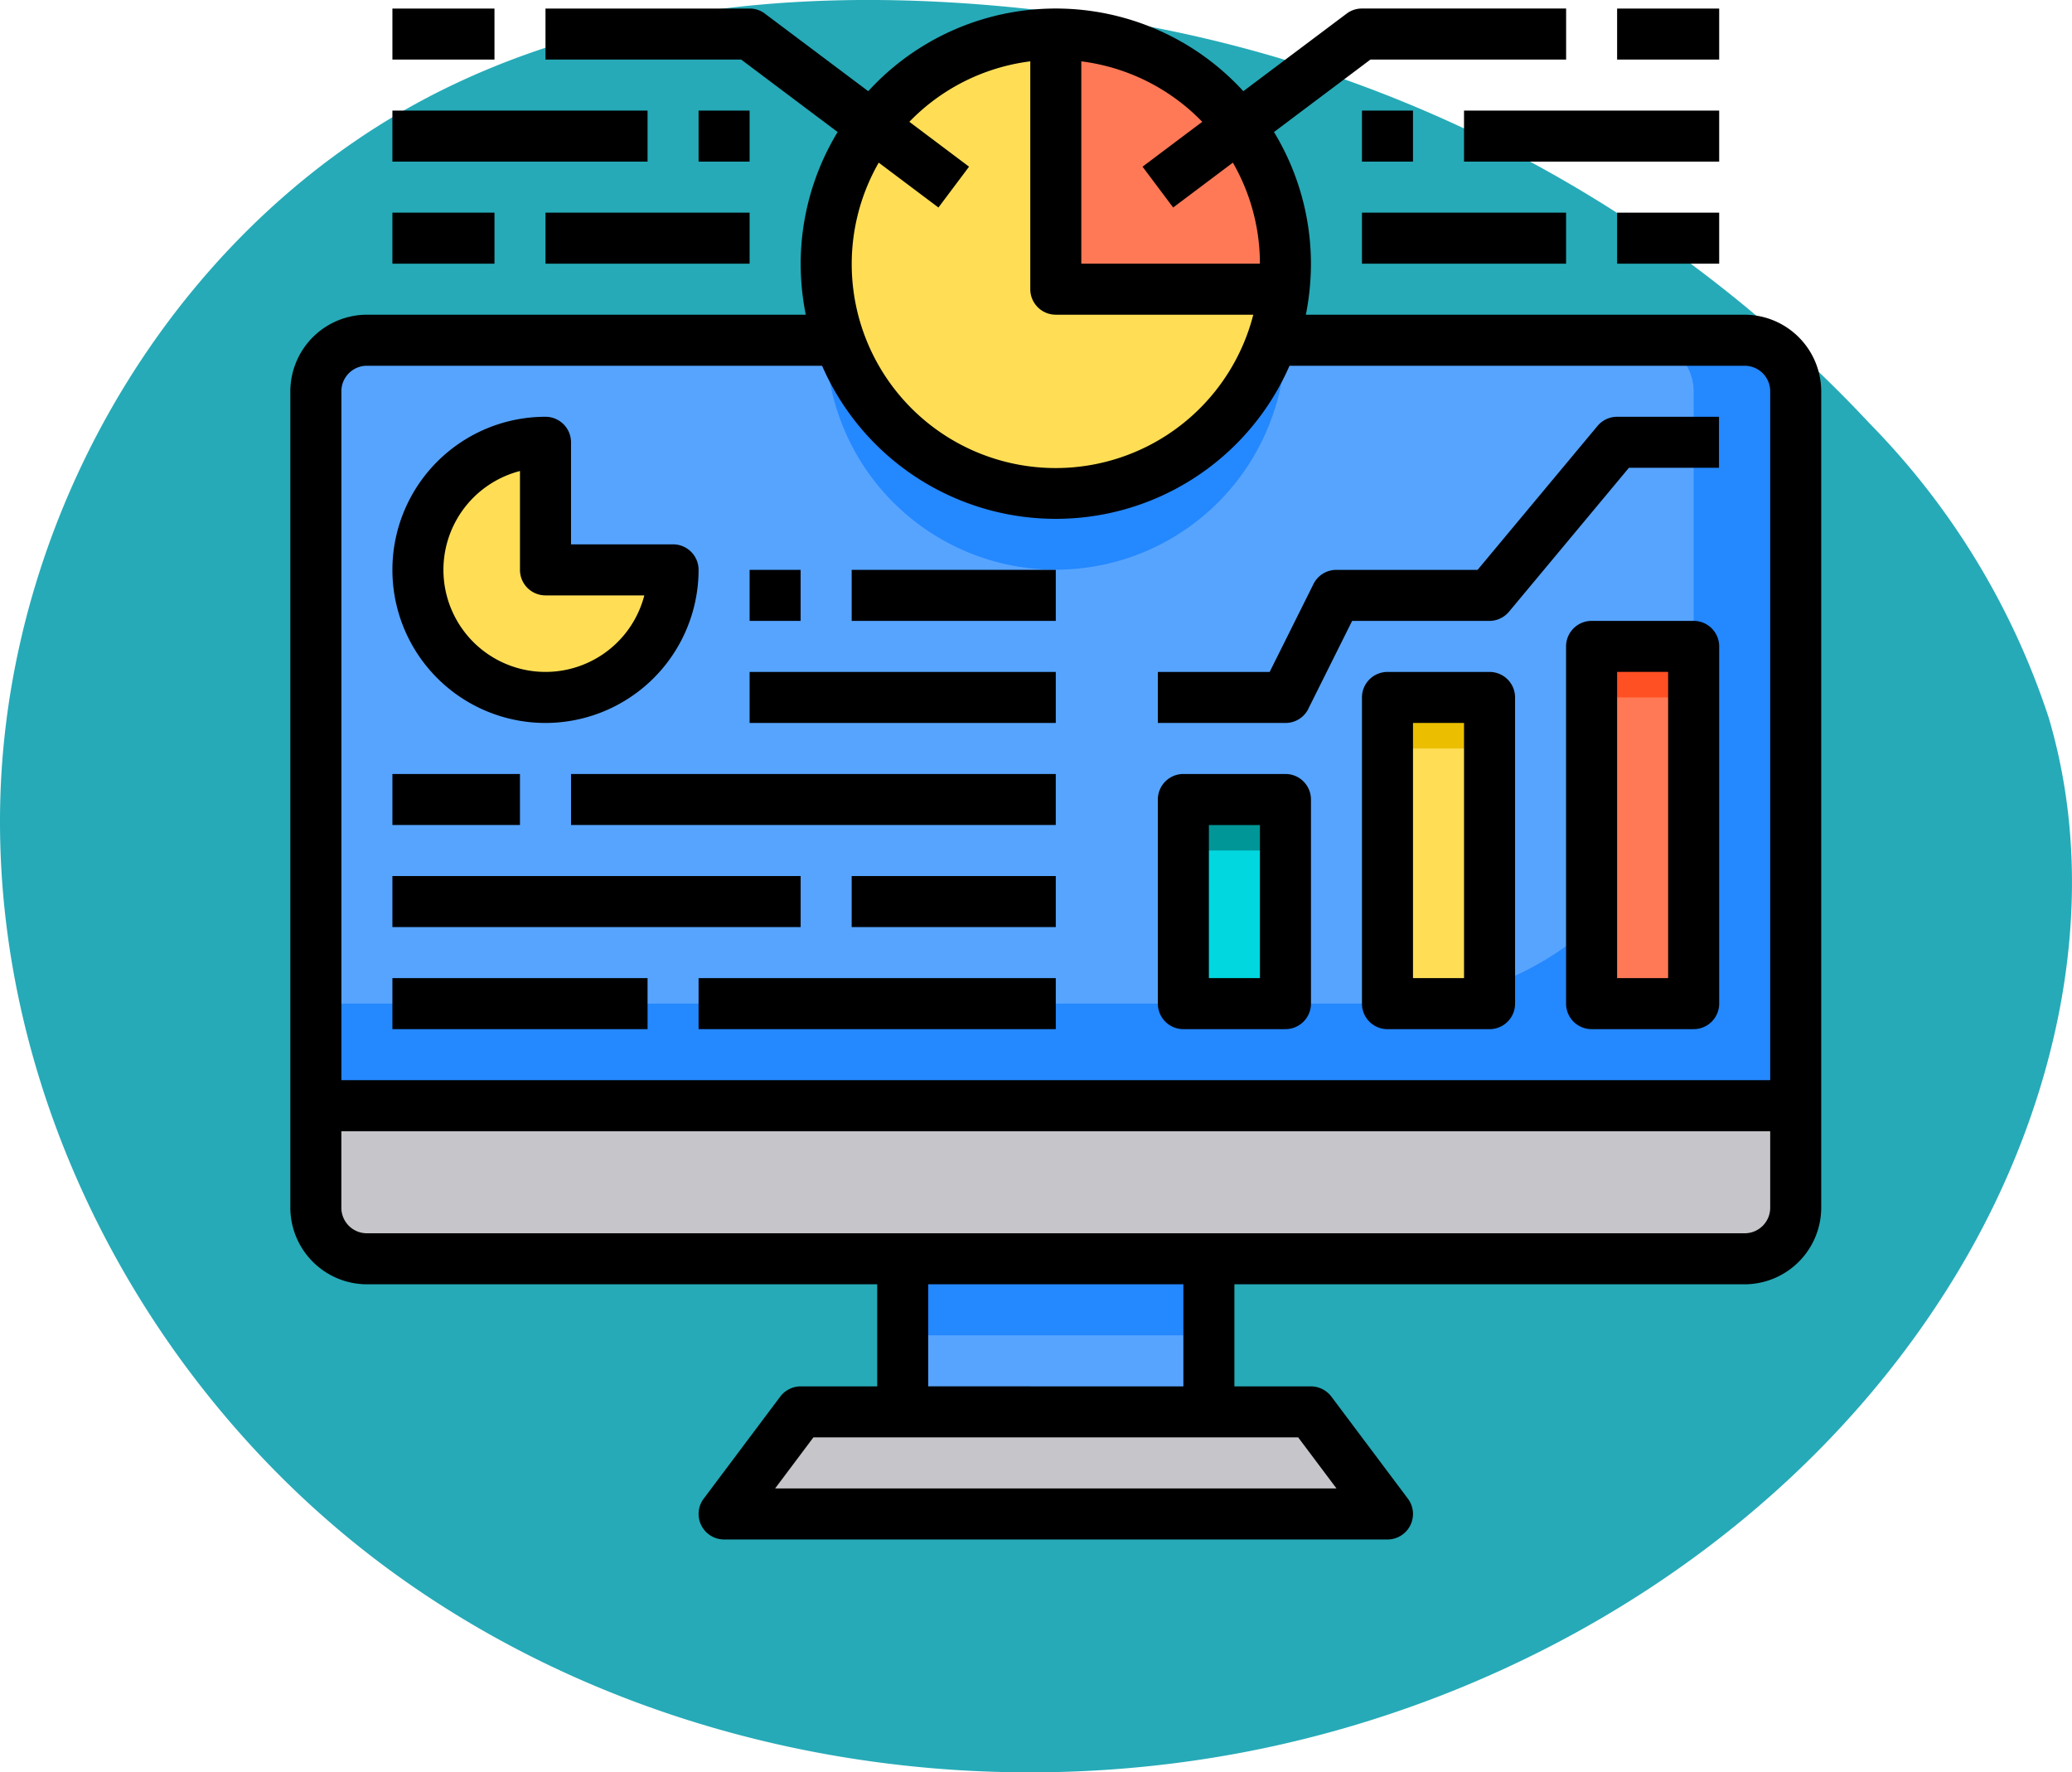 <svg xmlns="http://www.w3.org/2000/svg" xmlns:xlink="http://www.w3.org/1999/xlink" width="78.501" height="67.148" viewBox="0 0 78.501 67.148">
  <defs>
    <clipPath id="clip-path">
      <rect id="Rectángulo_401558" data-name="Rectángulo 401558" width="58" height="58" transform="translate(421 2294)" fill="#fff" stroke="#707070" stroke-width="1"/>
    </clipPath>
  </defs>
  <g id="Grupo_1099946" data-name="Grupo 1099946" transform="translate(-410 -2293.676)">
    <path id="_12068" data-name="12068" d="M72.033,71.913c-8.038-1.11-16.53-.839-23.844,2.675C38.045,79.46,31.382,90.507,31.127,101.757s5.606,22.305,14.66,28.988,21,9.051,32.068,7.045c11.165-2.023,21.645-8.583,27.469-18.322,3.735-6.245,5.48-13.956,3.417-20.934a28.6,28.6,0,0,0-6.787-11.156A50.145,50.145,0,0,0,72.033,71.913Z" transform="translate(378.881 2222.343)" fill="#26aab7"/>
    <g id="Enmascarar_grupo_1098731" data-name="Enmascarar grupo 1098731" clip-path="url(#clip-path)">
      <g id="computer" transform="translate(419.067 2292.066)">
        <path id="Trazado_874294" data-name="Trazado 874294" d="M58.967,16.433V43.5H2.9V16.433A1.939,1.939,0,0,1,4.833,14.5h52.2A1.939,1.939,0,0,1,58.967,16.433Z" fill="#57a4ff"/>
        <path id="Trazado_874295" data-name="Trazado 874295" d="M58.967,16.433V43.5H2.9V39.633H43.5a11.6,11.6,0,0,0,11.6-11.6v-11.6A1.939,1.939,0,0,0,53.167,14.5h3.867A1.939,1.939,0,0,1,58.967,16.433Z" fill="#2488ff"/>
        <path id="Trazado_874296" data-name="Trazado 874296" d="M51.233,26.1H55.1V39.633H51.233Z" fill="#ff7956"/>
        <path id="Trazado_874297" data-name="Trazado 874297" d="M43.5,28.033h3.867v11.6H43.5Z" fill="#ffde55"/>
        <path id="Trazado_874298" data-name="Trazado 874298" d="M42.533,58.967h-23.2l2.9-3.867h17.4Z" fill="#c6c5ca"/>
        <path id="Trazado_874299" data-name="Trazado 874299" d="M35.767,31.9h3.867v7.733H35.767Z" fill="#00ddc2"/>
        <path id="Trazado_874300" data-name="Trazado 874300" d="M37.893,6.38a8.665,8.665,0,0,1,1.74,5.22,7.987,7.987,0,0,1-.058.967H30.933V2.9a8.692,8.692,0,0,1,6.96,3.48Z" fill="#ff7956"/>
        <path id="Trazado_874301" data-name="Trazado 874301" d="M24.959,17.922A8.7,8.7,0,0,1,30.933,2.9v9.667h8.642a8.15,8.15,0,0,1-.445,1.933,8.693,8.693,0,0,1-14.171,3.422Z" fill="#ffde55"/>
        <path id="Trazado_874302" data-name="Trazado 874302" d="M39.575,15.467a8.15,8.15,0,0,1-.445,1.933,8.7,8.7,0,0,1-16.9-2.9,8.984,8.984,0,0,1,.116-1.45,8.88,8.88,0,0,0,.387,1.45,8.542,8.542,0,0,0,2.223,3.422,8.686,8.686,0,0,0,13.756-2.455Z" fill="#2488ff"/>
        <path id="Trazado_874303" data-name="Trazado 874303" d="M37.7,55.1H24.167l.967-5.8h11.6Z" fill="#57a4ff"/>
        <path id="Trazado_874304" data-name="Trazado 874304" d="M58.967,43.5v3.867A1.939,1.939,0,0,1,57.033,49.3H4.833A1.939,1.939,0,0,1,2.9,47.367V43.5Z" fill="#c6c5ca"/>
        <path id="Trazado_874305" data-name="Trazado 874305" d="M25.133,49.3h11.6v2.9h-11.6Z" fill="#2488ff"/>
        <path id="Trazado_874306" data-name="Trazado 874306" d="M11.6,23.2h4.833A4.833,4.833,0,1,1,11.6,18.367Z" fill="#ffde55"/>
        <path id="Trazado_874307" data-name="Trazado 874307" d="M35.767,31.9h3.867v7.733H35.767Z" fill="#00d7df"/>
        <path id="Trazado_874308" data-name="Trazado 874308" d="M51.233,26.1H55.1v1.933H51.233Z" fill="#ff5023"/>
        <path id="Trazado_874309" data-name="Trazado 874309" d="M43.5,28.033h3.867v1.933H43.5Z" fill="#ebbf00"/>
        <path id="Trazado_874310" data-name="Trazado 874310" d="M35.767,31.9h3.867v1.933H35.767Z" fill="#009698"/>
        <path id="Trazado_874311" data-name="Trazado 874311" d="M57.033,13.533H40.407A9.86,9.86,0,0,0,40.6,11.6a9.632,9.632,0,0,0-1.4-4.988l3.654-2.745h7.414V1.933H42.533a.951.951,0,0,0-.58.193L38.038,5.065a9.625,9.625,0,0,0-14.21,0L19.913,2.127a.951.951,0,0,0-.58-.193H11.6V3.867h7.414l3.654,2.745a9.632,9.632,0,0,0-1.4,4.988,9.86,9.86,0,0,0,.193,1.933H4.833a2.909,2.909,0,0,0-2.9,2.9V47.367a2.909,2.909,0,0,0,2.9,2.9H24.167v3.867h-2.9a.98.98,0,0,0-.773.387l-2.9,3.867a.967.967,0,0,0,.773,1.547H43.5a.967.967,0,0,0,.773-1.547l-2.9-3.867a.98.98,0,0,0-.773-.387H37.7V50.267H57.033a2.909,2.909,0,0,0,2.9-2.9V16.433a2.909,2.909,0,0,0-2.9-2.9ZM31.9,3.934a7.712,7.712,0,0,1,4.582,2.291l-2.262,1.7,1.16,1.547,2.262-1.7A7.68,7.68,0,0,1,38.667,11.6H31.9ZM24.225,7.772l2.262,1.7,1.16-1.547-2.262-1.7a7.712,7.712,0,0,1,4.582-2.291v8.632a.967.967,0,0,0,.967.967h7.482A7.728,7.728,0,1,1,24.225,7.772ZM40.117,56.067,41.567,58H20.3l1.45-1.933ZM26.1,54.133V50.267h9.667v3.867ZM58,47.367a.967.967,0,0,1-.967.967H4.833a.967.967,0,0,1-.967-.967v-2.9H58Zm0-4.833H3.867v-26.1a.967.967,0,0,1,.967-.967H22.079a9.659,9.659,0,0,0,17.709,0H57.033a.967.967,0,0,1,.967.967Z"/>
        <path id="Trazado_874312" data-name="Trazado 874312" d="M52.2,1.933h3.867V3.867H52.2Z"/>
        <path id="Trazado_874313" data-name="Trazado 874313" d="M42.533,5.8h1.933V7.733H42.533Z"/>
        <path id="Trazado_874314" data-name="Trazado 874314" d="M46.4,5.8h9.667V7.733H46.4Z"/>
        <path id="Trazado_874315" data-name="Trazado 874315" d="M42.533,9.667h7.733V11.6H42.533Z"/>
        <path id="Trazado_874316" data-name="Trazado 874316" d="M52.2,9.667h3.867V11.6H52.2Z"/>
        <path id="Trazado_874317" data-name="Trazado 874317" d="M5.8,1.933H9.667V3.867H5.8Z"/>
        <path id="Trazado_874318" data-name="Trazado 874318" d="M17.4,5.8h1.933V7.733H17.4Z"/>
        <path id="Trazado_874319" data-name="Trazado 874319" d="M5.8,5.8h9.667V7.733H5.8Z"/>
        <path id="Trazado_874320" data-name="Trazado 874320" d="M11.6,9.667h7.733V11.6H11.6Z"/>
        <path id="Trazado_874321" data-name="Trazado 874321" d="M5.8,9.667H9.667V11.6H5.8Z"/>
        <path id="Trazado_874322" data-name="Trazado 874322" d="M5.8,30.933h4.833v1.933H5.8Z"/>
        <path id="Trazado_874323" data-name="Trazado 874323" d="M12.567,30.933H30.933v1.933H12.567Z"/>
        <path id="Trazado_874324" data-name="Trazado 874324" d="M5.8,34.8H21.267v1.933H5.8Z"/>
        <path id="Trazado_874325" data-name="Trazado 874325" d="M23.2,34.8h7.733v1.933H23.2Z"/>
        <path id="Trazado_874326" data-name="Trazado 874326" d="M5.8,38.667h9.667V40.6H5.8Z"/>
        <path id="Trazado_874327" data-name="Trazado 874327" d="M17.4,38.667H30.933V40.6H17.4Z"/>
        <path id="Trazado_874328" data-name="Trazado 874328" d="M35.767,40.6h3.867a.967.967,0,0,0,.967-.967V31.9a.967.967,0,0,0-.967-.967H35.767a.967.967,0,0,0-.967.967v7.733A.967.967,0,0,0,35.767,40.6Zm.967-7.733h1.933v5.8H36.733Z"/>
        <path id="Trazado_874329" data-name="Trazado 874329" d="M47.367,27.067H43.5a.967.967,0,0,0-.967.967v11.6a.967.967,0,0,0,.967.967h3.867a.967.967,0,0,0,.967-.967v-11.6A.967.967,0,0,0,47.367,27.067Zm-.967,11.6H44.467V29H46.4Z"/>
        <path id="Trazado_874330" data-name="Trazado 874330" d="M55.1,25.133H51.233a.967.967,0,0,0-.967.967V39.633a.967.967,0,0,0,.967.967H55.1a.967.967,0,0,0,.967-.967V26.1A.967.967,0,0,0,55.1,25.133Zm-.967,13.533H52.2v-11.6h1.933Z"/>
        <path id="Trazado_874331" data-name="Trazado 874331" d="M11.6,29a5.806,5.806,0,0,0,5.8-5.8.967.967,0,0,0-.967-.967H12.567V18.367A.967.967,0,0,0,11.6,17.4a5.8,5.8,0,1,0,0,11.6Zm-.967-9.545V23.2a.967.967,0,0,0,.967.967h3.744a3.867,3.867,0,1,1-4.711-4.712Z"/>
        <path id="Trazado_874332" data-name="Trazado 874332" d="M19.333,23.2h1.933v1.933H19.333Z"/>
        <path id="Trazado_874333" data-name="Trazado 874333" d="M23.2,23.2h7.733v1.933H23.2Z"/>
        <path id="Trazado_874334" data-name="Trazado 874334" d="M19.333,27.067h11.6V29h-11.6Z"/>
        <path id="Trazado_874335" data-name="Trazado 874335" d="M40.5,28.465l1.661-3.332h5.2a.967.967,0,0,0,.743-.348l4.543-5.452h3.413V17.4H52.2a.967.967,0,0,0-.743.348L46.913,23.2H41.567a.967.967,0,0,0-.87.535l-1.661,3.332H34.8V29h4.833a.967.967,0,0,0,.87-.535Z"/>
      </g>
    </g>
  </g>
</svg>
